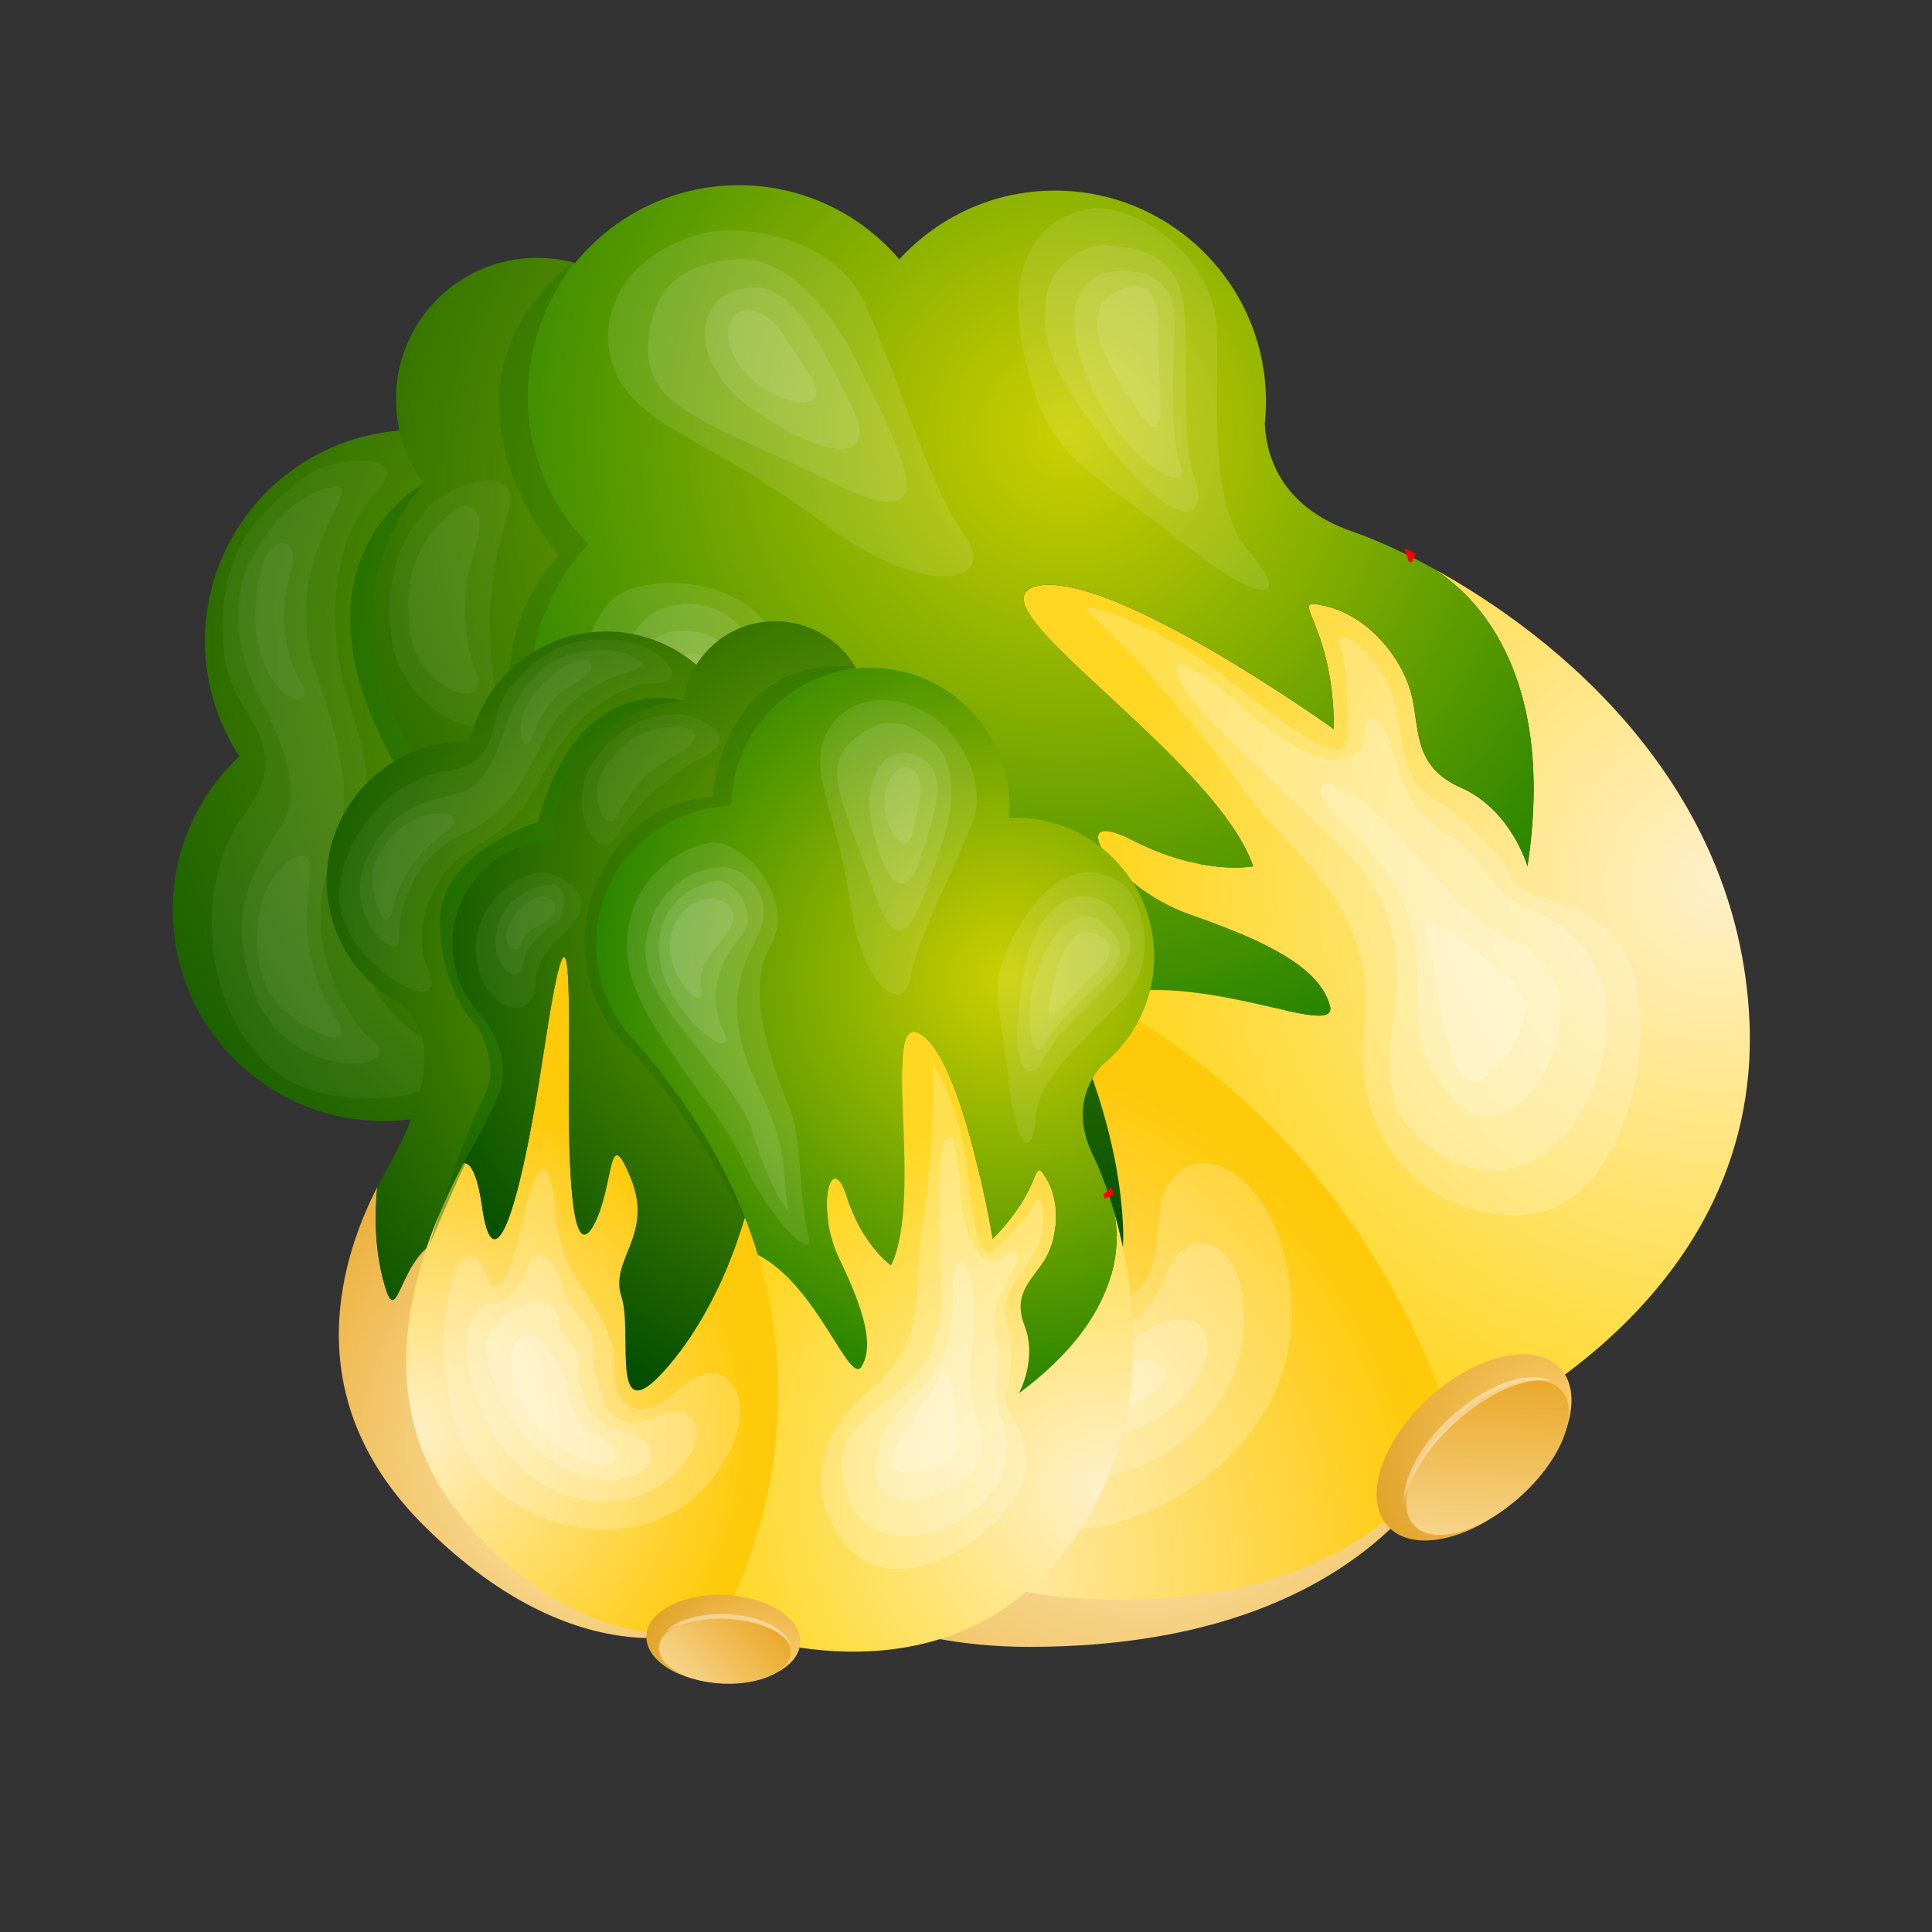 <?xml version="1.0" encoding="utf-8"?>
<!-- Generator: Adobe Illustrator 15.0.0, SVG Export Plug-In . SVG Version: 6.00 Build 0)  -->
<!DOCTYPE svg PUBLIC "-//W3C//DTD SVG 1.1//EN" "http://www.w3.org/Graphics/SVG/1.1/DTD/svg11.dtd">
<svg version="1.1" id="Layer_1" xmlns="http://www.w3.org/2000/svg" xmlns:xlink="http://www.w3.org/1999/xlink" x="0px" y="0px"
	 width="50px" height="50px" viewBox="0 0 50 50" enable-background="new 0 0 50 50" xml:space="preserve">
<rect x="0" y="0" width="50" height="50" fill="#333333" stroke="none"/>
<g>
	<g>
		
			<radialGradient id="SVGID_1_" cx="49.9" cy="35.417" r="18.073" gradientTransform="matrix(-1 0 0 1 79.461 0)" gradientUnits="userSpaceOnUse">
			<stop  offset="0.006" style="stop-color:#FFF0C7"/>
			<stop  offset="1" style="stop-color:#E69A0A"/>
		</radialGradient>
		<path fill="url(#SVGID_1_)" d="M18.913,37.036c2.088,1.148-1.775-2.506,1.514-3.968c2.608-1.158,7.278-3.964,10.481-7.911
			c3.35,4.066,6.316,8.556,6.744,12.088c0,0-1.879,5.376-11.014,5.376c-7.268,0-9.775-5.415-10.656-8.103
			C16.536,35.197,17.558,36.291,18.913,37.036z"/>
		
			<radialGradient id="SVGID_2_" cx="58.733" cy="17" r="22.852" gradientTransform="matrix(-1 0 0 1 79.461 0)" gradientUnits="userSpaceOnUse">
			<stop  offset="0" style="stop-color:#88B300"/>
			<stop  offset="1" style="stop-color:#004C00"/>
		</radialGradient>
		<path fill="url(#SVGID_2_)" d="M6.195,19.574c-0.561-0.858-0.89-1.882-0.89-2.984c0-3.018,2.446-5.463,5.464-5.463
			c0.984,0,1.906,0.264,2.703,0.72l2.1-0.285l4.907,2.766c0,0,5.612,4.978,10.429,10.829c-3.203,3.947-7.874,6.753-10.481,7.911
			c-3.289,1.462,0.574,5.116-1.514,3.968c-1.355-0.745-2.377-1.839-2.93-2.518c-0.226-0.692-0.346-1.206-0.411-1.397
			c-0.303-0.908-1.483-4.596-3.966-4.37c-0.527,0.17-1.088,0.264-1.672,0.264c-3.018,0-5.464-2.446-5.464-5.464
			C4.47,21.981,5.136,20.571,6.195,19.574z"/>
		
			<radialGradient id="SVGID_3_" cx="55.786" cy="40.494" r="13.519" gradientTransform="matrix(-1 0 0 1 79.461 0)" gradientUnits="userSpaceOnUse">
			<stop  offset="0.006" style="stop-color:#FFF0C7"/>
			<stop  offset="1" style="stop-color:#FFCA0A"/>
		</radialGradient>
		<path fill="url(#SVGID_3_)" d="M19.487,32.182c2.088,1.566,1.827,0-2.714-6.16c-4.542-6.16-0.261-1.618,2.088,0.731
			c2.349,2.349,4.698,4.437,4.176,2.767c-0.522-1.671-2.506-3.236-0.261-2.297s1.67,2.871,3.028,3.549
			c1.357,0.68,3.549,4.333,3.236,0.574c-0.313-3.758-2.505-7.046-2.505-7.046l4.411-2.061c3.68,5.945,7.07,12.416,6.707,15.007
			c0,0-2.105,4.785-10.109,4.089c-6.436-0.56-8.865-6.786-9.824-9.893C17.861,31.278,18.282,31.277,19.487,32.182z"/>
		<path opacity="0.4" fill="#006000" d="M10.976,12.51c0,0-3.809,1.975-0.676,7.404c0,0-1.879,3.549,0.052,5.481
			c1.931,1.932,3.915,1.879,3.915,1.879s1.774,0.366,2.192,1.827c0.417,1.462,2.61,5.638,2.61,5.638s-1.514-3.724-1.827-4.89
			c-0.313-1.166-0.73-2.627-2.923-2.992c-2.192-0.366-3.654-1.253-4.071-3.08s0.987-3.798,0.987-3.798S7.894,16.799,10.976,12.51z"
			/>
		
			<radialGradient id="SVGID_4_" cx="56.727" cy="12.595" r="21.354" gradientTransform="matrix(-1 0 0 1 79.461 0)" gradientUnits="userSpaceOnUse">
			<stop  offset="0" style="stop-color:#88B300"/>
			<stop  offset="1" style="stop-color:#004C00"/>
		</radialGradient>
		<path fill="url(#SVGID_4_)" d="M9.621,16.104c0-1.378,0.514-2.633,1.355-3.594c-0.456-0.609-0.729-1.364-0.729-2.183
			c0-2.019,1.636-3.655,3.654-3.655c1.955,0,3.546,1.536,3.645,3.467c1.692-0.296,3.853-0.29,4.917,0.223
			c0.71,0.342,4.747,5.838,8.483,11.876l-4.411,2.061c0,0,2.192,3.289,2.505,7.046c0.313,3.759-1.879,0.105-3.236-0.574
			c-1.357-0.678-0.783-2.609-3.028-3.549s-0.261,0.626,0.261,2.297c0.522,1.67-1.827-0.418-4.176-2.767
			c-2.349-2.35-6.629-6.891-2.088-0.731c4.542,6.16,4.802,7.727,2.714,6.16c-1.205-0.904-1.626-0.903-1.768-0.74
			c-0.234-0.758-0.381-1.332-0.477-1.592c-0.469-1.272-0.575-2.574-3.138-2.996c-2.213-0.041-3.996-1.845-3.996-4.068
			c0-1.089,0.431-2.076,1.126-2.807C10.238,18.989,9.621,17.619,9.621,16.104z"/>
		<path opacity="0.2" fill="#006000" d="M27.108,25.187c0,0-5.116-1.566-7.987-1.514c-2.871,0.053-5.324-2.088-5.847-4.906
			c-0.521-2.819,1.201-4.385,1.201-4.385s-3.758-4.229,0.366-7.621c0,0-2.722,3.643,0.388,7.328c0,0-3.311,3.999-0.022,7.288
			S22.462,22.106,27.108,25.187z"/>
		<path fill="none" d="M37.092,14.712c-0.175-0.096-0.347-0.187-0.512-0.27C36.641,14.466,36.832,14.548,37.092,14.712z"/>
		
			<radialGradient id="SVGID_5_" cx="35.062" cy="22.889" r="15.566" gradientTransform="matrix(-1 0 0 1 79.461 0)" gradientUnits="userSpaceOnUse">
			<stop  offset="0.006" style="stop-color:#FFF0C7"/>
			<stop  offset="1" style="stop-color:#FFD721"/>
		</radialGradient>
		<path fill="url(#SVGID_5_)" d="M34.416,26.021c-0.261-0.939-1.514-1.618-3.602-2.349c-2.088-0.73-3.341-2.871-1.514-1.931
			s3.132,0.679,3.132,0.679c-0.991-2.871-7.517-6.838-5.585-7.256c1.931-0.417,7.673,3.706,7.673,3.706
			c0-2.871-1.305-3.445-0.208-3.184c1.096,0.261,1.931,1.305,2.191,2.192c0.262,0.888,0,1.932,1.305,2.506
			c1.306,0.574,1.723,2.036,1.723,2.036c0.762-5.044-1.393-7.047-2.439-7.708c3.244,1.773,7.891,5.592,8.182,11.674
			c0.366,7.622-7.621,10.858-7.621,10.858s-1.685-7.362-9.205-11.411l0.018-0.021C31.023,25.03,34.677,26.961,34.416,26.021z"/>
		
			<radialGradient id="SVGID_6_" cx="51.831" cy="11.217" r="20.531" gradientTransform="matrix(-1 0 0 1 79.461 0)" gradientUnits="userSpaceOnUse">
			<stop  offset="0" style="stop-color:#CDCF00"/>
			<stop  offset="1" style="stop-color:#007200"/>
		</radialGradient>
		<path fill="url(#SVGID_6_)" d="M13.658,10.257c0-3.018,2.446-5.464,5.464-5.464c1.663,0,3.15,0.746,4.152,1.918
			c0.999-1.09,2.43-1.779,4.026-1.779c3.018,0,5.464,2.446,5.464,5.463c0,0.194-0.012,0.385-0.031,0.574
			c0.034,0.774,0.378,2.134,2.258,2.784c0.426,0.148,0.963,0.372,1.565,0.676l0.001,0.003c0,0,0.01,0.003,0.023,0.009
			c0.165,0.083,0.337,0.174,0.512,0.27c1.047,0.661,3.201,2.664,2.439,7.708c0,0-0.417-1.461-1.723-2.036
			c-1.305-0.574-1.043-1.618-1.305-2.506c-0.261-0.887-1.096-1.931-2.191-2.192c-1.097-0.261,0.208,0.313,0.208,3.184
			c0,0-5.742-4.124-7.673-3.706c-1.932,0.417,4.594,4.385,5.585,7.256c0,0-1.305,0.261-3.132-0.679s-0.574,1.201,1.514,1.931
			c2.088,0.731,3.341,1.41,3.602,2.349c0.261,0.939-3.393-0.991-5.951-0.208l-0.018,0.021c-2.43-1.309-5.466-2.272-9.256-2.528
			c0,0-0.492,0.034-1.022-0.099c-2.528-0.479-4.442-2.696-4.442-5.364c0-1.456,0.573-2.776,1.502-3.755
			C14.258,13.102,13.658,11.75,13.658,10.257z"/>
		<path fill="none" stroke="#FF0000" stroke-width="0.25" d="M36.556,14.43c0.008,0.004,0.017,0.008,0.024,0.012
			c-0.014-0.006-0.023-0.009-0.023-0.009L36.556,14.43z"/>
		
			<radialGradient id="SVGID_7_" cx="38.823" cy="37.506" r="7.293" gradientTransform="matrix(-1 0 0 1 79.461 0)" gradientUnits="userSpaceOnUse">
			<stop  offset="0.006" style="stop-color:#FFD479"/>
			<stop  offset="1" style="stop-color:#D4900A"/>
		</radialGradient>
		<path fill="url(#SVGID_7_)" d="M36.98,36.178c-1.233,1.127-1.711,2.616-1.063,3.322c0.646,0.707,2.169,0.365,3.402-0.764
			c1.233-1.128,1.71-2.616,1.063-3.322C39.736,34.707,38.213,35.049,36.98,36.178z"/>
		
			<linearGradient id="SVGID_8_" gradientUnits="userSpaceOnUse" x1="41.154" y1="42.44" x2="40.825" y2="34.32" gradientTransform="matrix(-1 0 0 1 79.461 0)">
			<stop  offset="0.006" style="stop-color:#FFF0C7"/>
			<stop  offset="1" style="stop-color:#E69A0A"/>
		</linearGradient>
		<path fill="url(#SVGID_8_)" d="M37.611,36.754c-1.054,0.964-1.511,2.18-1.021,2.716s1.741,0.189,2.795-0.775
			c1.054-0.964,1.511-2.18,1.021-2.716C39.916,35.443,38.664,35.791,37.611,36.754z"/>
		<path opacity="0.1" fill="#FFFFFF" d="M25.333,20.906c1.036,0.444,2.924,2.401,3.968,2.975s-1.462,0.679-3.915-0.261
			c-2.454-0.94-6.995-0.731-9.031-2.61c-2.036-1.879-1.409-4.437-0.626-5.376c0.783-0.939,3.967-0.783,4.489,1.305
			S24.237,20.436,25.333,20.906z"/>
		<path opacity="0.1" fill="#FFFFFF" d="M16.616,16.104c0.634-0.725,2.454-0.783,2.976,0.939s1.461,3.184,4.228,4.124
			s3.132,1.879,4.02,2.401s-1.357-0.104-2.923-0.992c-1.566-0.888-5.376-0.679-7.151-1.462
			C15.989,20.332,15.154,17.774,16.616,16.104z"/>
		<path opacity="0.1" fill="#FFFFFF" d="M16.877,16.625c0.407-0.572,2.192-0.365,2.245,0.835s0.73,2.61,2.088,3.08
			s-0.887,0.992-2.767,0.313C16.564,20.175,15.729,18.244,16.877,16.625z"/>
		<path opacity="0.1" fill="#FFFFFF" d="M17.764,16.939c0.464-0.093,0.835,0.157,0.94,1.148c0.104,0.992,0.104,1.461,0.835,1.983
			s-1.461,0.574-2.297-0.574C16.407,18.348,16.981,17.096,17.764,16.939z"/>
		<path opacity="0.1" fill="#FFFFFF" d="M18.234,6.029c0.849-0.212,3.341,0,4.176,1.879c0.835,1.879,1.67,4.75,2.558,5.951
			c0.888,1.2-0.939,1.722-3.654-0.313s-4.437-2.401-5.22-3.602C15.311,8.744,15.729,6.655,18.234,6.029z"/>
		<path opacity="0.1" fill="#FFFFFF" d="M19.017,6.708c1.162-0.117,2.401,1.044,3.289,2.923c0.887,1.879,2.401,4.437-0.731,2.871
			c-3.132-1.566-4.906-1.879-4.802-3.602C16.877,7.178,17.973,6.812,19.017,6.708z"/>
		<path opacity="0.1" fill="#FFFFFF" d="M19.435,7.438c1.095-0.076,1.723,1.357,2.558,2.976c0.835,1.618-0.522,1.514-2.401,0.261
			C17.712,9.422,17.921,7.543,19.435,7.438z"/>
		<path opacity="0.1" fill="#FFFFFF" d="M19.696,8.117C20.124,8.319,20.427,8.9,21,9.788c0.574,0.887-0.835,0.783-1.67-0.104
			C18.495,8.795,18.808,7.7,19.696,8.117z"/>
		<path opacity="0.1" fill="#FFFFFF" d="M28.204,5.403c0.979-0.17,3.237,1.044,3.289,3.184s-0.209,4.489,0.835,5.69
			c1.044,1.2,0.522,1.566-1.827-0.313c-2.349-1.879-3.341-1.983-3.967-4.646C25.907,6.655,27.004,5.612,28.204,5.403z"/>
		<path opacity="0.1" fill="#FFFFFF" d="M28.622,6.342c0.833,0.083,1.932,0.156,2.036,1.827c0.104,1.67-0.104,3.184,0.261,4.228
			c0.365,1.044-0.418,1.41-2.088-0.678c-1.671-2.088-1.827-2.871-1.775-3.863C27.108,6.864,28.1,6.29,28.622,6.342z"/>
		<path opacity="0.1" fill="#FFFFFF" d="M29.248,7.021c0.468,0.046,1.201,0.208,1.148,1.514c-0.052,1.305-0.104,2.767,0.157,3.55
			s-1.357-0.104-2.245-1.932C27.422,8.326,27.683,6.864,29.248,7.021z"/>
		<path opacity="0.1" fill="#FFFFFF" d="M29.145,7.438c0.544-0.182,0.887,0.208,0.835,1.357c-0.053,1.148,0.365,3.132-0.522,1.828
			C28.57,9.318,27.734,7.908,29.145,7.438z"/>
		<path opacity="0.05" fill="#FFFFFF" d="M11.605,21.48c0.354-0.642,1.67-1.096,2.244-0.417c0.574,0.678-0.156,2.349,0.835,3.34
			c0.992,0.992-0.104,2.088-1.723,1.357S10.77,22.994,11.605,21.48z"/>
		<path opacity="0.05" fill="#FFFFFF" d="M12.44,21.271c0.384-0.411,1.201,0.261,1.148,0.94c-0.052,0.678-0.261,1.409,0.261,2.036
			c0.522,0.626-0.574,1.096-1.461,0.104S11.709,22.055,12.44,21.271z"/>
		<path opacity="0.05" fill="#FFFFFF" d="M12.649,21.741c0.275-0.157,0.783,0,0.626,0.731c-0.156,0.731-0.313,0.783-0.052,1.305
			c0.261,0.522-0.626,0.574-0.888-0.261C12.075,22.681,12.283,21.95,12.649,21.741z"/>
		<path opacity="0.05" fill="#FFFFFF" d="M11.187,13.024c0.421-0.421,2.454-1.253,1.932,0.365c-0.522,1.619-0.574,3.498-0.209,4.803
			c0.365,1.305-2.453,0.521-2.767-1.619C9.83,14.434,10.822,13.389,11.187,13.024z"/>
		<path opacity="0.05" fill="#FFFFFF" d="M11.657,13.285c0.475-0.412,0.992-0.157,0.626,0.939c-0.365,1.096-0.313,2.245,0.052,3.236
			s-1.514,0.417-1.723-1.096S10.874,13.963,11.657,13.285z"/>
		<path opacity="0.05" fill="#FFFFFF" d="M8.055,12.241c0.659-0.445,2.714-0.574,1.67,0.522c-1.044,1.097-1.41,3.289-0.626,5.638
			c0.783,2.349,0.261,3.236,0.052,4.489c-0.209,1.253,0.365,3.445,2.297,4.229c1.931,0.783-2.297,2.088-4.229,0.679
			c-1.931-1.41-2.296-4.855-0.887-6.734c1.409-1.879-0.37-2.513-0.522-4.072C5.602,14.851,6.124,13.546,8.055,12.241z"/>
		<path opacity="0.05" fill="#FFFFFF" d="M6.698,14.12c0.376-0.565,0.992-1.357,1.932-1.514c0.939-0.157-1.462,1.827-0.47,4.75
			c0.992,2.923,0.887,3.602,0.313,5.22s0.313,3.654,1.201,4.384c0.887,0.731-2.245,1.148-3.132-1.356
			c-0.888-2.506,0.574-3.707,0.887-4.542c0.313-0.835-0.209-2.036-0.626-2.819C6.385,17.461,5.654,15.686,6.698,14.12z"/>
		<path opacity="0.05" fill="#FFFFFF" d="M6.75,14.747c0.219-0.956,1.044-0.887,0.783,0S7.22,16.625,7.794,17.67
			C8.368,18.713,6.02,17.931,6.75,14.747z"/>
		<path opacity="0.05" fill="#FFFFFF" d="M6.907,22.994c0.303-0.607,1.305-1.514,1.096-0.104c-0.208,1.41,0.104,2.558,0.679,3.445
			c0.574,0.888-0.522,0.522-1.357-0.209C6.489,25.396,6.542,23.725,6.907,22.994z"/>
		<path opacity="0.2" fill="#FFFFFF" d="M37.131,20.697c0.757,0.416,1.723,1.409,2.036,2.088c0.313,0.678,2.923,0.313,3.235,2.975
			c0.313,2.662-0.887,5.585-3.027,5.69c-2.14,0.104-4.437-1.619-4.071-4.855c0.365-3.236-1.932-4.437-3.132-6.16
			c-1.201-1.723-3.341-4.019-3.968-4.541c-0.626-0.522,1.775,0.209,3.706,1.775c1.932,1.566,2.977,2.245,2.977,1.305
			c0-0.94-0.053-1.775-0.21-2.297c-0.156-0.522,0.783,0.052,1.253,1.043S36.087,20.123,37.131,20.697z"/>
		<path opacity="0.2" fill="#FFFFFF" d="M39.479,23.464c0.813,0.325,2.245,1.148,2.088,3.289c-0.156,2.14-1.879,4.28-3.967,3.288
			c-2.088-0.991-1.671-2.714-1.514-3.862c0.156-1.148,0.156-2.715-1.253-4.124c-1.409-1.41-3.445-3.185-4.072-4.072
			c-0.626-0.887-0.469-1.357,1.515,0.418c1.983,1.774,3.027,1.357,3.027,0.626s0.47-0.626,0.783,0.574
			c0.313,1.201,0.783,1.618,1.514,2.088S38.696,23.151,39.479,23.464z"/>
		<path opacity="0.2" fill="#FFFFFF" d="M38.696,24.09c0.792,0.373,1.983,0.887,1.618,2.663c-0.365,1.774-1.774,2.871-2.818,1.565
			c-1.044-1.305-0.73-1.879-0.836-3.445c-0.104-1.566-0.73-2.401-1.931-3.602s-0.261-1.357,1.044-0.104
			C37.078,22.42,37.809,23.672,38.696,24.09z"/>
		<path opacity="0.2" fill="#FFFFFF" d="M38.331,24.717c0.491,0.441,1.306,0.783,1.097,1.67c-0.209,0.888-1.462,2.559-1.88,0.836
			c-0.417-1.723-0.417-2.192-0.626-3.028C36.713,23.36,37.809,24.247,38.331,24.717z"/>
		<path opacity="0.2" fill="#FFFFFF" d="M27.734,33.068c0.643,0.678,2.141,1.201,2.245-1.409c0.104-2.609,3.185-1.931,3.445,2.036
			s-4.438,6.942-7.883,5.586c-3.445-1.357-5.22-4.542-5.22-5.064c0-0.521,0.574-0.626,1.357-0.208
			c0.783,0.417,0.313-1.044-0.73-2.61c-1.044-1.566-1.618-3.08,0.73-1.096C24.028,32.286,25.907,31.138,27.734,33.068z"/>
		<path opacity="0.2" fill="#FFFFFF" d="M26.378,32.912c0.517,0.633,1.044,0.836,1.774,1.201s1.514,0.261,2.035-1.148
			c0.522-1.41,2.245-0.939,1.984,1.617c-0.262,2.559-3.236,4.594-6.63,3.394c-3.393-1.2-3.654-2.976-3.236-3.288
			c0.417-0.313,0.574-1.097,0.104-2.036s0.522-1.148,1.357-0.574C24.603,32.651,25.907,32.338,26.378,32.912z"/>
		<path opacity="0.2" fill="#FFFFFF" d="M24.864,33.277c0.421,0.394,1.201-0.052,1.67,0.574c0.47,0.627,1.879,1.41,3.079,0.627
			c1.201-0.783,2.193-0.104,1.306,1.305s-3.445,2.088-5.69,1.148s-2.14-1.305-2.088-2.506
			C23.193,33.226,24.081,32.547,24.864,33.277z"/>
		<path opacity="0.2" fill="#FFFFFF" d="M25.229,34.27c0.501,0.146,0.835,0,1.566,0.521c0.73,0.522,1.462,0.836,2.401,0.471
			c0.939-0.366,1.723,0.521-0.157,1.2c-1.879,0.679-3.549,0.104-4.489-0.783C23.611,34.791,24.341,34.009,25.229,34.27z"/>
		<path opacity="0.4" fill="#FFFFFF" d="M37.639,36.836c-0.736,0.672-1.202,1.445-1.302,2.052c-0.042-0.614,0.411-1.49,1.211-2.222
			c0.929-0.849,2.008-1.218,2.588-0.928C39.512,35.619,38.521,36.029,37.639,36.836z"/>
	</g>
	<g>
		
			<radialGradient id="SVGID_9_" cx="93.688" cy="96.673" r="11.907" gradientTransform="matrix(-0.707 -0.707 -0.707 0.707 150.272 35.356)" gradientUnits="userSpaceOnUse">
			<stop  offset="0.006" style="stop-color:#FFF0C7"/>
			<stop  offset="1" style="stop-color:#E69A0A"/>
		</radialGradient>
		<path fill="url(#SVGID_9_)" d="M9.954,33.262c0.438,1.509,0.34-1.994,2.553-1.143c1.755,0.675,5.238,1.545,8.569,1.197
			c-0.334,3.456-1.043,6.929-2.49,8.773c0,0-3.38,1.629-7.636-2.627c-3.386-3.385-2.032-7.076-1.189-8.739
			C9.703,31.298,9.669,32.284,9.954,33.262z"/>
		
			<radialGradient id="SVGID_10_" cx="99.509" cy="84.539" r="15.056" gradientTransform="matrix(-0.707 -0.707 -0.707 0.707 150.272 35.356)" gradientUnits="userSpaceOnUse">
			<stop  offset="0" style="stop-color:#88B300"/>
			<stop  offset="1" style="stop-color:#004C00"/>
		</radialGradient>
		<path fill="url(#SVGID_10_)" d="M12.164,19.202c0.139-0.661,0.462-1.291,0.976-1.805c1.405-1.406,3.685-1.405,5.091,0
			c0.459,0.459,0.765,1.012,0.924,1.596l1.111,0.846l0.997,3.575c0,0,0.296,4.935-0.185,9.903c-3.332,0.348-6.814-0.522-8.569-1.197
			c-2.213-0.852-2.116,2.651-2.553,1.143c-0.285-0.978-0.251-1.964-0.192-2.538c0.216-0.427,0.4-0.722,0.459-0.841
			c0.283-0.564,1.45-2.832,0.188-3.884c-0.325-0.167-0.63-0.385-0.902-0.656c-1.406-1.407-1.406-3.686,0-5.092
			C10.238,19.52,11.206,19.173,12.164,19.202z"/>
		
			<radialGradient id="SVGID_11_" cx="97.564" cy="100.019" r="8.908" gradientTransform="matrix(-0.707 -0.707 -0.707 0.707 150.272 35.356)" gradientUnits="userSpaceOnUse">
			<stop  offset="0.006" style="stop-color:#FFF0C7"/>
			<stop  offset="1" style="stop-color:#FFCA0A"/>
		</radialGradient>
		<path fill="url(#SVGID_11_)" d="M12.482,31.268c0.243,1.703,0.851,0.852,1.605-4.134c0.754-4.985,0.632-0.876,0.632,1.313
			c0,2.188,0.122,4.256,0.657,3.234c0.535-1.021,0.341-2.676,0.948-1.191c0.608,1.483-0.559,2.115-0.243,3.064
			c0.316,0.948-0.365,3.672,1.24,1.774c1.605-1.896,2.115-4.45,2.115-4.45l3.015,1.096c-1.056,4.484-2.491,9.078-3.866,10.115
			c0,0-3.21,1.25-6.615-2.805c-2.738-3.259-0.968-7.291,0.032-9.186C12.146,30.09,12.342,30.286,12.482,31.268z"/>
		<path opacity="0.4" fill="#006000" d="M17.682,18.139c0,0-2.694-0.855-3.765,3.135c0,0-2.529,0.778-2.529,2.577
			s0.949,2.7,0.949,2.7s0.656,0.996,0.17,1.872c-0.487,0.875-1.411,3.843-1.411,3.843s1.03-2.44,1.427-3.129
			c0.397-0.689,0.883-1.565,0.032-2.757s-1.119-2.286-0.462-3.332c0.657-1.045,2.229-1.31,2.229-1.31S14.248,18.701,17.682,18.139z"
			/>
		
			<radialGradient id="SVGID_12_" cx="98.186" cy="81.637" r="14.07" gradientTransform="matrix(-0.707 -0.707 -0.707 0.707 150.272 35.356)" gradientUnits="userSpaceOnUse">
			<stop  offset="0" style="stop-color:#88B300"/>
			<stop  offset="1" style="stop-color:#004C00"/>
		</radialGradient>
		<path fill="url(#SVGID_12_)" d="M15.376,19.181c0.641-0.642,1.466-0.987,2.305-1.042c0.072-0.497,0.296-0.976,0.678-1.357
			c0.94-0.939,2.465-0.939,3.405,0c0.911,0.911,0.936,2.367,0.083,3.314c0.926,0.649,1.93,1.66,2.187,2.393
			c0.171,0.49-0.509,4.932-1.582,9.486l-3.015-1.096c0,0-0.51,2.554-2.115,4.45c-1.605,1.897-0.924-0.826-1.24-1.774
			c-0.316-0.949,0.851-1.581,0.243-3.064c-0.607-1.484-0.414,0.17-0.948,1.191c-0.535,1.021-0.656-1.046-0.657-3.234
			c0-2.189,0.122-6.299-0.632-1.313c-0.754,4.985-1.362,5.837-1.605,4.134c-0.14-0.981-0.337-1.178-0.479-1.168
			c0.245-0.462,0.443-0.798,0.52-0.963c0.374-0.812,0.932-1.467-0.066-2.859c-1.012-1.049-1.002-2.72,0.034-3.756
			c0.507-0.507,1.167-0.767,1.832-0.783C14.319,20.814,14.67,19.887,15.376,19.181z"/>
		<path opacity="0.2" fill="#006000" d="M19.292,31.561c0,0-1.653-3.114-3.015-4.426c-1.362-1.314-1.508-3.454-0.438-5.011
			c1.07-1.556,2.602-1.483,2.602-1.483s0.219-3.721,3.721-3.38c0,0-2.966,0.43-3.234,3.595c0,0-3.406,0.321-3.405,3.384
			C15.522,27.304,18.562,27.961,19.292,31.561z"/>
		<path fill="none" d="M28.822,31.332c-0.037-0.126-0.074-0.248-0.111-0.365C28.728,31.007,28.778,31.134,28.822,31.332z"/>
		
			<radialGradient id="SVGID_13_" cx="83.911" cy="88.42" r="10.255" gradientTransform="matrix(-0.707 -0.707 -0.707 0.707 150.272 35.356)" gradientUnits="userSpaceOnUse">
			<stop  offset="0.006" style="stop-color:#FFF0C7"/>
			<stop  offset="1" style="stop-color:#FFD721"/>
		</radialGradient>
		<path fill="url(#SVGID_13_)" d="M22.308,35.354c0.316-0.559,0.049-1.459-0.583-2.771c-0.632-1.314-0.219-2.895,0.194-1.606
			c0.414,1.29,1.143,1.776,1.143,1.776c0.876-1.801-0.316-6.688,0.779-5.983c1.094,0.706,1.848,5.302,1.848,5.302
			c1.337-1.338,0.998-2.213,1.386-1.58c0.389,0.632,0.292,1.507,0,2.043c-0.292,0.535-0.899,0.899-0.56,1.774
			c0.341,0.876-0.146,1.751-0.146,1.751c2.704-1.995,2.635-3.932,2.454-4.727c0.686,2.337,1.071,6.28-1.627,9.25
			c-3.38,3.722-8.609,1.508-8.609,1.508s2.645-4.215,1.028-9.604l0.018-0.001C21.189,33.311,21.991,35.913,22.308,35.354z"/>
		
			<radialGradient id="SVGID_14_" cx="94.96" cy="80.728" r="13.528" gradientTransform="matrix(-0.707 -0.707 -0.707 0.707 150.272 35.356)" gradientUnits="userSpaceOnUse">
			<stop  offset="0" style="stop-color:#CDCF00"/>
			<stop  offset="1" style="stop-color:#007200"/>
		</radialGradient>
		<path fill="url(#SVGID_14_)" d="M19.98,18.338c1.406-1.406,3.686-1.406,5.091,0c0.775,0.775,1.12,1.815,1.041,2.828
			c0.974-0.043,1.962,0.303,2.704,1.047c1.406,1.406,1.406,3.686,0,5.09c-0.09,0.091-0.184,0.175-0.281,0.254
			c-0.345,0.376-0.817,1.17-0.245,2.349c0.13,0.268,0.275,0.621,0.415,1.043l-0.002,0.002c0,0,0.004,0.007,0.008,0.016
			c0.037,0.117,0.074,0.239,0.111,0.365c0.181,0.795,0.25,2.731-2.454,4.727c0,0,0.487-0.875,0.146-1.751
			c-0.34-0.875,0.268-1.239,0.56-1.774c0.292-0.536,0.389-1.411,0-2.043c-0.389-0.633-0.049,0.242-1.386,1.58
			c0,0-0.754-4.596-1.848-5.302c-1.095-0.704,0.098,4.183-0.779,5.983c0,0-0.729-0.486-1.143-1.776
			c-0.413-1.288-0.827,0.292-0.194,1.606c0.632,1.313,0.9,2.213,0.583,2.771c-0.316,0.56-1.119-2.043-2.675-2.869l-0.018,0.001
			c-0.523-1.741-1.488-3.604-3.135-5.489c0,0-0.245-0.213-0.43-0.522c-0.955-1.401-0.813-3.326,0.429-4.569
			c0.678-0.678,1.56-1.025,2.449-1.049C18.935,19.944,19.285,19.034,19.98,18.338z"/>
		<path fill="none" stroke="#FF0000" stroke-width="0.25" d="M28.705,30.949c0.002,0.006,0.003,0.012,0.006,0.018
			c-0.004-0.009-0.008-0.016-0.008-0.016L28.705,30.949z"/>
		
			<radialGradient id="SVGID_15_" cx="86.389" cy="98.05" r="4.806" gradientTransform="matrix(-0.707 -0.707 -0.707 0.707 150.272 35.356)" gradientUnits="userSpaceOnUse">
			<stop  offset="0.006" style="stop-color:#FFD479"/>
			<stop  offset="1" style="stop-color:#D4900A"/>
		</radialGradient>
		<path fill="url(#SVGID_15_)" d="M18.771,41.279c-1.1-0.049-2.016,0.422-2.043,1.054c-0.028,0.63,0.84,1.181,1.941,1.229
			c1.1,0.05,2.015-0.422,2.042-1.052C20.74,41.879,19.87,41.329,18.771,41.279z"/>
		
			<linearGradient id="SVGID_16_" gradientUnits="userSpaceOnUse" x1="87.924" y1="101.301" x2="87.707" y2="95.953" gradientTransform="matrix(-0.707 -0.707 -0.707 0.707 150.272 35.356)">
			<stop  offset="0.006" style="stop-color:#FFF0C7"/>
			<stop  offset="1" style="stop-color:#E69A0A"/>
		</linearGradient>
		<path fill="url(#SVGID_16_)" d="M18.795,41.843c-0.939-0.043-1.719,0.312-1.74,0.789c-0.022,0.479,0.723,0.899,1.663,0.94
			c0.939,0.043,1.72-0.312,1.74-0.789C20.48,42.306,19.736,41.884,18.795,41.843z"/>
		<path opacity="0.1" fill="#FFFFFF" d="M20.458,28.738c0.277,0.689,0.244,2.48,0.463,3.235c0.219,0.753-0.997-0.364-1.702-1.946
			c-0.706-1.581-2.918-3.599-2.992-5.423c-0.073-1.824,1.411-2.723,2.213-2.796c0.803-0.073,2.213,1.483,1.484,2.699
			C19.194,25.724,20.167,28.01,20.458,28.738z"/>
		<path opacity="0.1" fill="#FFFFFF" d="M18.635,22.44c0.633-0.042,1.507,0.778,0.949,1.824c-0.56,1.045-0.803,2.165,0.048,3.891
			c0.851,1.728,0.583,2.335,0.754,2.991c0.169,0.656-0.584-0.682-0.9-1.824c-0.316-1.143-2.189-2.82-2.651-4.013
			C16.374,24.118,17.176,22.538,18.635,22.44z"/>
		<path opacity="0.1" fill="#FFFFFF" d="M18.514,22.805c0.456-0.078,1.191,0.852,0.656,1.436c-0.535,0.583-0.875,1.555-0.462,2.407
			c0.414,0.852-0.875,0.049-1.435-1.143C16.714,24.312,17.225,23.023,18.514,22.805z"/>
		<path opacity="0.1" fill="#FFFFFF" d="M18.781,23.364c0.259,0.173,0.316,0.462-0.098,0.973c-0.413,0.511-0.632,0.729-0.535,1.313
			c0.097,0.584-0.949-0.413-0.802-1.337C17.492,23.389,18.343,23.073,18.781,23.364z"/>
		<path opacity="0.1" fill="#FFFFFF" d="M24.083,18.5c0.494,0.298,1.557,1.557,1.07,2.821c-0.486,1.265-1.435,2.991-1.581,3.964
			c-0.146,0.972-1.24,0.365-1.556-1.849c-0.317-2.213-0.949-3.185-0.755-4.11C21.457,18.403,22.624,17.625,24.083,18.5z"/>
		<path opacity="0.1" fill="#FFFFFF" d="M24.131,19.181c0.595,0.488,0.632,1.605,0.17,2.895c-0.462,1.289-0.949,3.185-1.678,0.997
			c-0.729-2.188-1.41-3.162-0.559-3.916C22.916,18.403,23.596,18.744,24.131,19.181z"/>
		<path opacity="0.1" fill="#FFFFFF" d="M23.986,19.717c0.545,0.475,0.17,1.435-0.195,2.577c-0.365,1.143-0.949,0.462-1.24-0.997
			C22.259,19.838,23.231,19.06,23.986,19.717z"/>
		<path opacity="0.1" fill="#FFFFFF" d="M23.791,20.154c0.105,0.293-0.023,0.705-0.169,1.386c-0.146,0.681-0.754-0.024-0.73-0.827
			C22.916,19.911,23.572,19.546,23.791,20.154z"/>
		<path opacity="0.1" fill="#FFFFFF" d="M29.02,22.854c0.535,0.377,1.021,1.994,0.049,3.016c-0.973,1.021-2.189,1.994-2.262,3.04
			s-0.486,0.974-0.705-0.997c-0.219-1.97-0.632-2.481,0.316-4.013C27.366,22.367,28.363,22.391,29.02,22.854z"/>
		<path opacity="0.1" fill="#FFFFFF" d="M28.776,23.486c0.35,0.427,0.827,0.973,0.098,1.8c-0.729,0.826-1.532,1.434-1.849,2.091
			s-0.851,0.462-0.656-1.289c0.194-1.75,0.486-2.188,0.973-2.626C27.828,23.024,28.558,23.218,28.776,23.486z"/>
		<path opacity="0.1" fill="#FFFFFF" d="M28.753,24.094c0.195,0.24,0.462,0.657-0.171,1.241c-0.632,0.584-1.338,1.241-1.581,1.726
			c-0.243,0.486-0.583-0.681-0.146-1.945S28.096,23.292,28.753,24.094z"/>
		<path opacity="0.1" fill="#FFFFFF" d="M28.509,24.241c0.339,0.168,0.316,0.51-0.243,1.02c-0.56,0.512-1.289,1.63-1.094,0.609
			C27.365,24.848,27.633,23.801,28.509,24.241z"/>
		<path opacity="0.05" fill="#FFFFFF" d="M13.795,22.611c0.465-0.135,1.289,0.267,1.241,0.851s-1.167,1.022-1.167,1.946
			c0,0.925-1.021,0.925-1.435-0.171C12.02,24.143,12.702,22.926,13.795,22.611z"/>
		<path opacity="0.05" fill="#FFFFFF" d="M14.282,22.902c0.37-0.012,0.438,0.681,0.097,0.974c-0.34,0.292-0.778,0.535-0.827,1.07
			c-0.049,0.535-0.778,0.243-0.73-0.632C12.872,23.438,13.577,22.926,14.282,22.902z"/>
		<path opacity="0.05" fill="#FFFFFF" d="M14.161,23.218c0.202,0.055,0.365,0.365-0.049,0.632s-0.511,0.218-0.632,0.584
			c-0.122,0.365-0.559-0.024-0.292-0.535C13.456,23.388,13.893,23.145,14.161,23.218z"/>
		<path opacity="0.05" fill="#FFFFFF" d="M17.541,18.477c0.392,0,1.727,0.559,0.729,1.07c-0.997,0.511-1.896,1.362-2.334,2.14
			c-0.438,0.778-1.387-0.9-0.535-2.042C16.252,18.5,17.2,18.477,17.541,18.477z"/>
		<path opacity="0.05" fill="#FFFFFF" d="M17.638,18.816c0.413,0.03,0.535,0.389-0.146,0.729c-0.681,0.341-1.192,0.9-1.483,1.533
			s-0.9-0.511-0.292-1.313C16.325,18.962,16.957,18.768,17.638,18.816z"/>
		<path opacity="0.05" fill="#FFFFFF" d="M16.447,16.652c0.514,0.1,1.532,0.998,0.534,1.022c-0.996,0.024-2.188,0.875-2.917,2.334
			c-0.73,1.459-1.387,1.629-2.067,2.115c-0.681,0.487-1.435,1.776-0.9,3.042c0.535,1.264-2.042-0.098-2.286-1.655
			s1.191-3.332,2.724-3.551s0.999-1.343,1.654-2.14C14.088,16.725,14.939,16.361,16.447,16.652z"/>
		<path opacity="0.05" fill="#FFFFFF" d="M14.938,16.896c0.438-0.088,1.095-0.17,1.605,0.194c0.51,0.366-1.533,0.17-2.432,1.994
			c-0.9,1.825-1.265,2.091-2.286,2.579c-1.021,0.486-1.557,1.848-1.484,2.602c0.073,0.754-1.581-0.511-0.827-2.091
			c0.754-1.581,1.994-1.459,2.53-1.702c0.534-0.243,0.851-1.046,1.021-1.605C13.236,18.306,13.723,17.139,14.938,16.896z"/>
		<path opacity="0.05" fill="#FFFFFF" d="M14.671,17.211c0.547-0.343,0.899,0.072,0.365,0.365c-0.535,0.291-1.021,0.729-1.24,1.483
			C13.577,19.814,12.847,18.355,14.671,17.211z"/>
		<path opacity="0.05" fill="#FFFFFF" d="M10.902,21.127c0.424-0.143,1.313-0.098,0.56,0.461c-0.755,0.56-1.144,1.24-1.289,1.921
			c-0.146,0.681-0.486,0-0.536-0.729C9.588,22.051,10.391,21.297,10.902,21.127z"/>
		<path opacity="0.2" fill="#FFFFFF" d="M26.053,34.139c0.159,0.546,0.146,1.459-0.024,1.92c-0.17,0.463,1.216,1.509,0.122,2.895
			c-1.095,1.387-3.016,2.188-4.062,1.241c-1.046-0.949-1.313-2.822,0.365-4.16c1.678-1.337,1.167-2.966,1.411-4.328
			c0.243-1.361,0.317-3.429,0.268-3.964c-0.048-0.535,0.729,0.924,0.9,2.553c0.17,1.63,0.34,2.433,0.778,1.995
			c0.438-0.438,0.803-0.852,0.973-1.168c0.17-0.315,0.341,0.389,0.097,1.07C26.636,32.873,25.834,33.384,26.053,34.139z"/>
		<path opacity="0.2" fill="#FFFFFF" d="M25.858,36.521c0.227,0.529,0.51,1.58-0.56,2.505c-1.07,0.923-2.87,1.118-3.38-0.316
			s0.486-2.044,1.094-2.505c0.608-0.463,1.338-1.191,1.338-2.506c0-1.313-0.122-3.088,0-3.793c0.121-0.705,0.413-0.852,0.51,0.9
			c0.098,1.75,0.779,2.042,1.119,1.702c0.341-0.341,0.511-0.073,0.098,0.632c-0.414,0.705-0.389,1.119-0.268,1.678
			C25.931,35.378,25.64,36.011,25.858,36.521z"/>
		<path opacity="0.2" fill="#FFFFFF" d="M25.202,36.448c0.195,0.542,0.51,1.337-0.486,1.995c-0.997,0.655-2.165,0.51-2.043-0.584
			c0.123-1.095,0.535-1.217,1.216-1.994c0.681-0.779,0.778-1.46,0.778-2.578c0-1.119,0.51-0.754,0.535,0.438
			C25.225,34.916,24.983,35.84,25.202,36.448z"/>
		<path opacity="0.2" fill="#FFFFFF" d="M24.739,36.569c0.023,0.435,0.243,0.974-0.267,1.289c-0.511,0.316-1.873,0.511-1.265-0.486
			c0.607-0.997,0.827-1.216,1.119-1.702C24.618,35.184,24.715,36.107,24.739,36.569z"/>
		<path opacity="0.2" fill="#FFFFFF" d="M15.911,35.523c-0.017,0.616,0.438,1.558,1.703,0.39c1.265-1.167,2.383,0.584,0.656,2.554
			c-1.726,1.97-5.301,1.167-6.274-1.07c-0.972-2.237-0.316-4.548-0.072-4.791c0.243-0.243,0.56-0.024,0.729,0.535
			c0.17,0.56,0.633-0.341,0.876-1.557c0.244-1.216,0.681-2.188,0.851-0.17C14.549,33.433,15.96,33.773,15.911,35.523z"/>
		<path opacity="0.2" fill="#FFFFFF" d="M15.352,34.818c-0.053,0.536,0.098,0.876,0.268,1.387c0.17,0.511,0.583,0.827,1.483,0.413
			c0.899-0.413,1.483,0.608,0.169,1.678c-1.313,1.071-3.647,0.632-4.668-1.508c-1.022-2.14-0.317-3.088,0.024-3.039
			c0.34,0.048,0.778-0.244,0.998-0.9c0.219-0.656,0.778-0.291,0.899,0.365C14.647,33.87,15.401,34.332,15.352,34.818z"/>
		<path opacity="0.2" fill="#FFFFFF" d="M14.477,34.283c0.013,0.38,0.583,0.535,0.51,1.046c-0.073,0.511,0.219,1.532,1.143,1.728
			c0.924,0.195,1.07,0.973,0,1.215c-1.07,0.244-2.578-0.632-3.186-2.115c-0.608-1.484-0.39-1.604,0.194-2.141
			C13.723,33.481,14.452,33.578,14.477,34.283z"/>
		<path opacity="0.2" fill="#FFFFFF" d="M14.185,34.916c0.165,0.302,0.389,0.39,0.487,0.973c0.097,0.584,0.292,1.07,0.899,1.338
			s0.56,1.045-0.632,0.486c-1.191-0.56-1.702-1.605-1.726-2.457C13.188,34.405,13.893,34.381,14.185,34.916z"/>
		<path opacity="0.4" fill="#FFFFFF" d="M18.771,41.893c-0.656-0.029-1.234,0.115-1.563,0.35c0.267-0.305,0.886-0.502,1.6-0.47
			c0.827,0.036,1.502,0.368,1.638,0.772C20.21,42.199,19.558,41.928,18.771,41.893z"/>
	</g>
</g>
</svg>
